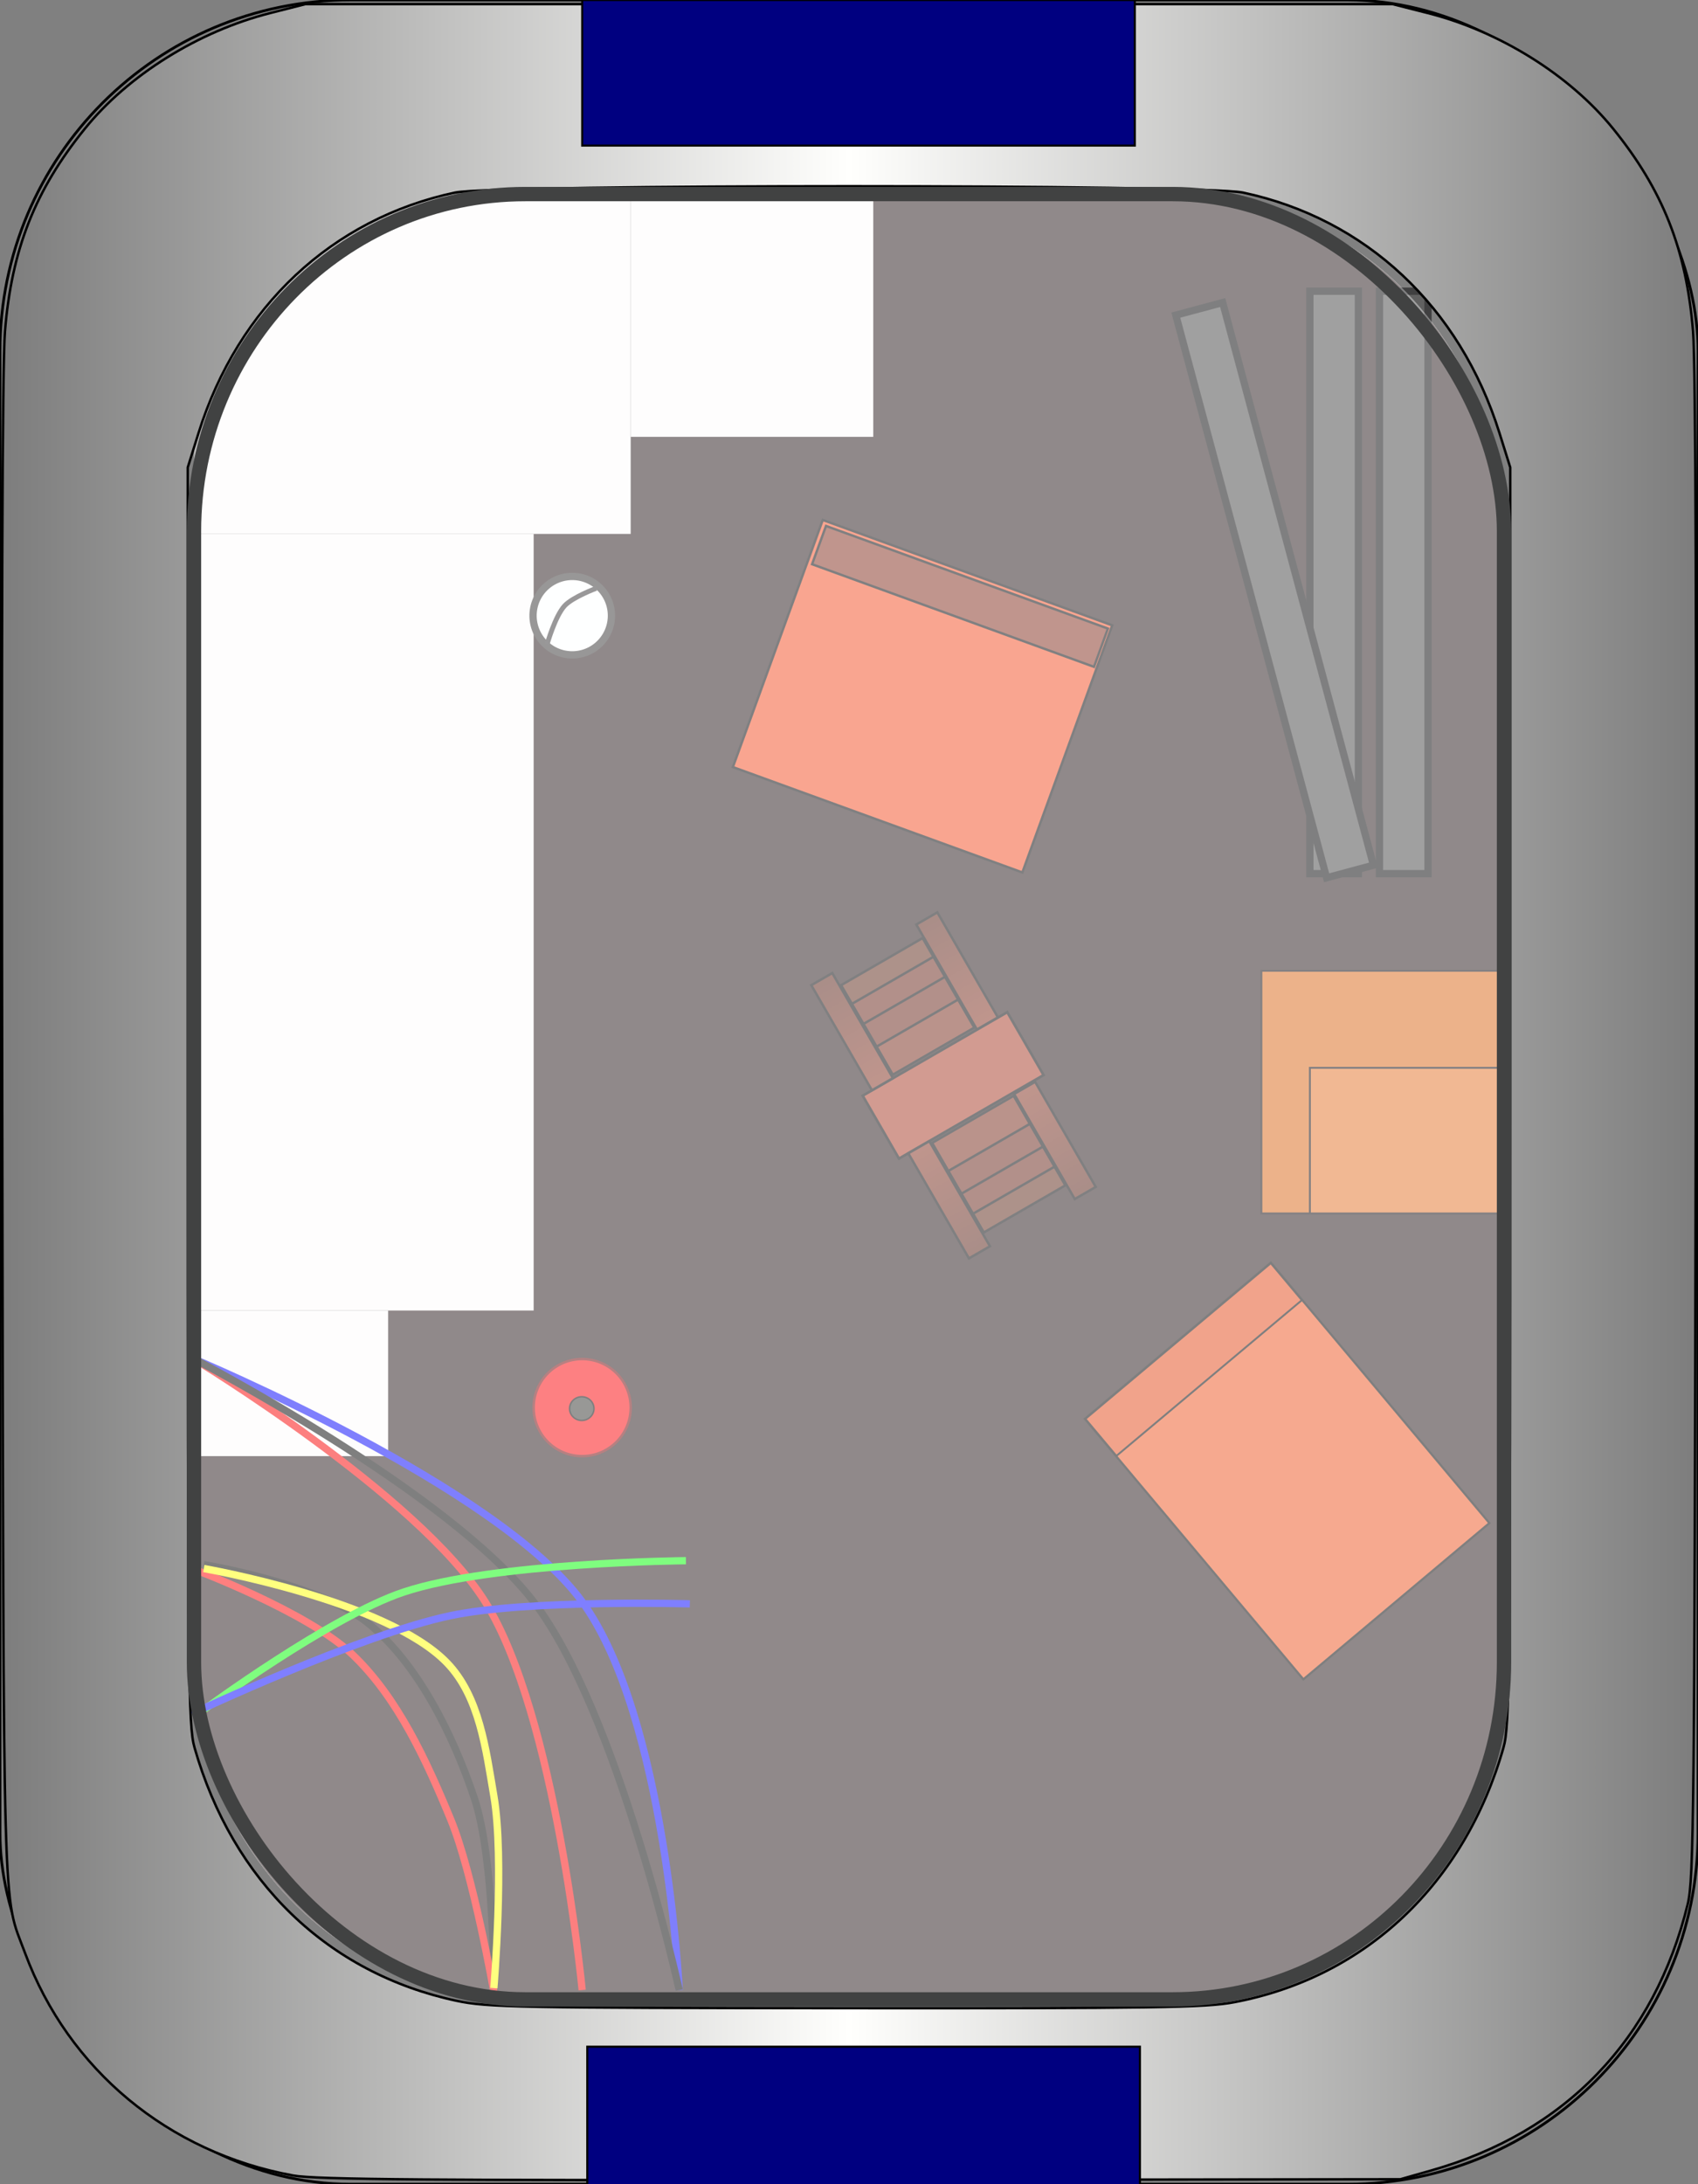 <?xml version="1.0" encoding="UTF-8" standalone="no"?>
<!-- Created with Inkscape (http://www.inkscape.org/) -->

<svg
   xmlns:dc="http://purl.org/dc/elements/1.1/"
   xmlns:cc="http://creativecommons.org/ns#"
   xmlns:rdf="http://www.w3.org/1999/02/22-rdf-syntax-ns#"
   xmlns:svg="http://www.w3.org/2000/svg"
   xmlns="http://www.w3.org/2000/svg"
   xmlns:xlink="http://www.w3.org/1999/xlink"
   xmlns:sodipodi="http://sodipodi.sourceforge.net/DTD/sodipodi-0.dtd"
   xmlns:inkscape="http://www.inkscape.org/namespaces/inkscape"
   width="700"
   height="900"
   id="svg2"
   version="1.1"
   inkscape:version="0.47 r22583"
   sodipodi:docname="large_habitation_building_const.svg"
   style="enable-background:new">
  <rect width="100%" height="100%" fill="#808080" stroke="none"/>
  <defs
     id="defs4">
    <linearGradient
       id="linearGradient3678">
      <stop
         style="stop-color:#541d12;stop-opacity:0.992;"
         offset="0"
         id="stop3680" />
      <stop
         style="stop-color:#812c1b;stop-opacity:1;"
         offset="1"
         id="stop3682" />
    </linearGradient>
    <linearGradient
       id="linearGradient3662">
      <stop
         style="stop-color:#812c1b;stop-opacity:1;"
         offset="0"
         id="stop3664" />
      <stop
         style="stop-color:#541d12;stop-opacity:0.992;"
         offset="1"
         id="stop3666" />
    </linearGradient>
    <linearGradient
       id="linearGradient3600">
      <stop
         style="stop-color:#7d7d7d;stop-opacity:1;"
         offset="0"
         id="stop3602" />
      <stop
         id="stop3608"
         offset="0.5"
         style="stop-color:#fffffd;stop-opacity:1;" />
      <stop
         style="stop-color:#7d7d7d;stop-opacity:1;"
         offset="1"
         id="stop3604" />
    </linearGradient>
    <linearGradient
       inkscape:collect="always"
       xlink:href="#linearGradient3600"
       id="linearGradient3768"
       x1="0.8"
       y1="450.003"
       x2="699.2"
       y2="450.003"
       gradientUnits="userSpaceOnUse" />
    <linearGradient
       inkscape:collect="always"
       xlink:href="#linearGradient3662"
       id="linearGradient3668"
       x1="319.5"
       y1="385"
       x2="370.5"
       y2="385"
       gradientUnits="userSpaceOnUse"
       gradientTransform="translate(279.431,-526.663)" />
    <linearGradient
       inkscape:collect="always"
       xlink:href="#linearGradient3662"
       id="linearGradient3676"
       x1="319.5"
       y1="435"
       x2="370.5"
       y2="435"
       gradientUnits="userSpaceOnUse"
       gradientTransform="translate(278.795,-526.663)" />
    <linearGradient
       inkscape:collect="always"
       xlink:href="#linearGradient3678"
       id="linearGradient3684"
       x1="239.5"
       y1="435"
       x2="290.5"
       y2="435"
       gradientUnits="userSpaceOnUse"
       gradientTransform="translate(278.795,-526.663)" />
    <linearGradient
       inkscape:collect="always"
       xlink:href="#linearGradient3678"
       id="linearGradient3692"
       x1="239.5"
       y1="385"
       x2="290.5"
       y2="385"
       gradientUnits="userSpaceOnUse"
       gradientTransform="translate(278.795,-526.663)" />
  </defs>
  <sodipodi:namedview
     id="base"
     pagecolor="#ffffff"
     bordercolor="#666666"
     borderopacity="1.0"
     inkscape:pageopacity="0.0"
     inkscape:pageshadow="2"
     inkscape:zoom="0.61888889"
     inkscape:cx="350"
     inkscape:cy="450"
     inkscape:document-units="px"
     inkscape:current-layer="layer4"
     showgrid="false"
     showguides="false"
     inkscape:guide-bbox="true"
     inkscape:snap-global="false"
     inkscape:window-width="1440"
     inkscape:window-height="825"
     inkscape:window-x="0"
     inkscape:window-y="24"
     inkscape:window-maximized="1">
    <inkscape:grid
       type="xygrid"
       id="grid3590"
       empspacing="5"
       visible="true"
       enabled="true"
       snapvisiblegridlinesonly="true" />
    <sodipodi:guide
       orientation="0,1"
       position="418.753,445.415"
       id="guide3592" />
    <sodipodi:guide
       orientation="1,0"
       position="350,520"
       id="guide3594" />
  </sodipodi:namedview>
  <g
     inkscape:groupmode="layer"
     id="layer6"
     inkscape:label="floor"
     style="display:inline"
     sodipodi:insensitive="true">
    <path
       style="color:#000000;fill:#ffffff;fill-opacity:1;fill-rule:nonzero;stroke:none;stroke-width:0;marker:none;visibility:visible;display:inline;overflow:visible;enable-background:accumulate"
       d="m 222.935,823.053 c -27.292,-0.899 -34.279,-1.656 -44.513,-4.821 -43.623,-13.49 -75.058,-44.196 -92.083,-89.949 L 82.11,716.921 81.657,453.888 81.204,190.854 85.489,178.714 C 103.247,128.417 136.198,96.72 184.087,83.869 194.799,80.994 203.85,80.828 350,80.828 c 146.15,0 155.201,0.166 165.913,3.041 47.889,12.851 80.84,44.549 98.597,94.846 l 4.286,12.14 -0.453,263.034 -0.453,263.034 -4.228,11.362 c -17.747,47.693 -50.613,78.424 -97.879,91.522 -12.621,3.497 -14.728,3.558 -136.647,3.933 -68.105,0.21 -138.396,-0.099 -156.201,-0.686 z"
       id="path4104" />
    <path
       style="color:#000000;fill:#ffffff;fill-opacity:1;fill-rule:nonzero;stroke:none;stroke-width:0;marker:none;visibility:visible;display:inline;overflow:visible;enable-background:accumulate"
       d="m 222.935,823.053 c -27.292,-0.899 -34.279,-1.656 -44.513,-4.821 -43.623,-13.49 -75.058,-44.196 -92.083,-89.949 L 82.11,716.921 81.657,453.888 81.204,190.854 85.489,178.714 C 103.247,128.417 136.198,96.72 184.087,83.869 194.799,80.994 203.85,80.828 350,80.828 c 146.15,0 155.201,0.166 165.913,3.041 47.889,12.851 80.84,44.549 98.597,94.846 l 4.286,12.14 -0.453,263.034 -0.453,263.034 -4.228,11.362 c -17.747,47.693 -50.613,78.424 -97.879,91.522 -12.621,3.497 -14.728,3.558 -136.647,3.933 -68.105,0.21 -138.396,-0.099 -156.201,-0.686 z"
       id="path4106" />
  </g>
  <g
     inkscape:groupmode="layer"
     id="layer4"
     inkscape:label="internal"
     style="display:inline;opacity:0.5">
    <path
       id="path2833"
       d="m 222.935,823.053 c -27.292,-0.899 -34.279,-1.656 -44.513,-4.821 -43.623,-13.49 -75.058,-44.196 -92.083,-89.949 L 82.11,716.921 81.657,453.888 81.204,190.854 85.489,178.714 C 103.247,128.417 136.198,96.72 184.087,83.869 194.799,80.994 203.85,80.828 350,80.828 c 146.15,0 155.201,0.166 165.913,3.041 47.889,12.851 80.84,44.549 98.597,94.846 l 4.286,12.14 -0.453,263.034 -0.453,263.034 -4.228,11.362 c -17.747,47.693 -50.613,78.424 -97.879,91.522 -12.621,3.497 -14.728,3.558 -136.647,3.933 -68.105,0.21 -138.396,-0.099 -156.201,-0.686 z"
       style="color:#000000;fill:#211415;fill-opacity:1;fill-rule:nonzero;stroke:none;stroke-width:0;marker:none;visibility:visible;display:inline;overflow:visible;enable-background:accumulate" />
    <rect
       style="fill:#d96516;fill-opacity:1;fill-rule:nonzero;stroke:#090407;stroke-width:0.786;stroke-linecap:round;stroke-linejoin:miter;stroke-miterlimit:4;stroke-opacity:1;stroke-dasharray:none;stroke-dashoffset:0"
       id="rect3608"
       width="100"
       height="100"
       x="520"
       y="400" />
    <rect
       style="fill:#e47127;fill-opacity:1;fill-rule:nonzero;stroke:#090407;stroke-width:0.786;stroke-linecap:round;stroke-linejoin:miter;stroke-miterlimit:4;stroke-opacity:1;stroke-dasharray:none;stroke-dashoffset:0"
       id="rect3610"
       width="80"
       height="60"
       x="540"
       y="440" />
    <rect
       style="fill:#fdfbfb;fill-opacity:1;fill-rule:nonzero;stroke:none"
       id="rect3614"
       width="180"
       height="140"
       x="80"
       y="80" />
    <rect
       style="fill:#fdfbfb;fill-opacity:1;fill-rule:nonzero;stroke:none"
       id="rect3616"
       width="100"
       height="100"
       x="260"
       y="80" />
    <rect
       style="fill:#fdfbfb;fill-opacity:1;fill-rule:nonzero;stroke:none"
       id="rect3618"
       width="140"
       height="320"
       x="80"
       y="220" />
    <rect
       style="fill:#fdfbfb;fill-opacity:1;fill-rule:nonzero;stroke:none"
       id="rect3620"
       width="80"
       height="60"
       x="80"
       y="540" />
    <rect
       style="fill:#e34718;fill-opacity:1;fill-rule:nonzero;stroke:#000000;stroke-width:1;stroke-opacity:1"
       id="rect3622"
       width="100"
       height="140"
       x="-33.292"
       y="735.309"
       transform="matrix(0.766,-0.643,0.643,0.766,0,0)" />
    <rect
       style="fill:#ed5320;fill-opacity:1;fill-rule:nonzero;stroke:#000000;stroke-width:0.786;stroke-linecap:round;stroke-linejoin:miter;stroke-miterlimit:4;stroke-opacity:1;stroke-dasharray:none;stroke-dashoffset:0"
       id="rect3624"
       width="100"
       height="120"
       x="-33.292"
       y="755.309"
       transform="matrix(0.766,-0.643,0.643,0.766,0,0)" />
    <path
       style="fill:none;stroke:#f90000;stroke-width:3;stroke-linecap:butt;stroke-linejoin:miter;stroke-miterlimit:4;stroke-opacity:1;stroke-dasharray:none"
       d="m 80,560 c 0,0 92.319,55.899 120,100 29.226,46.562 40,160 40,160"
       id="path3626"
       sodipodi:nodetypes="cac" />
    <path
       style="fill:none;stroke:#0000fb;stroke-width:3;stroke-linecap:butt;stroke-linejoin:miter;stroke-miterlimit:4;stroke-opacity:1;stroke-dasharray:none"
       d="m 80,560 c 0,0 125.347,52.331 160,100 34.653,47.669 40,160 40,160"
       id="path3628"
       sodipodi:nodetypes="czc" />
    <path
       style="fill:none;stroke:#000000;stroke-width:3;stroke-linecap:butt;stroke-linejoin:miter;stroke-miterlimit:4;stroke-opacity:1;stroke-dasharray:none"
       d="m 80,560 c 0,0 105.199,54.662 140,100 34.801,45.338 60,160 60,160"
       id="path3630"
       sodipodi:nodetypes="czc" />
    <path
       sodipodi:type="arc"
       style="fill:#fb0206;fill-opacity:1;fill-rule:nonzero;stroke:#700104;stroke-width:1;stroke-linecap:round;stroke-linejoin:miter;stroke-miterlimit:4;stroke-opacity:1;stroke-dasharray:none;stroke-dashoffset:0"
       id="path3632"
       sodipodi:cx="240"
       sodipodi:cy="580"
       sodipodi:rx="20"
       sodipodi:ry="20"
       d="m 260,580 a 20,20 0 1 1 -40,0 20,20 0 1 1 40,0 z" />
    <path
       sodipodi:type="arc"
       style="fill:#31312e;fill-opacity:1;fill-rule:nonzero;stroke:#000000;stroke-width:1;stroke-linecap:round;stroke-linejoin:miter;stroke-miterlimit:4;stroke-opacity:1;stroke-dasharray:none;stroke-dashoffset:0"
       id="path3634"
       sodipodi:cx="237.94424"
       sodipodi:cy="579.50366"
       sodipodi:rx="8.0933418"
       sodipodi:ry="8.0933418"
       d="m 246.038,579.504 a 8.093,8.093 0 1 1 -16.187,0 8.093,8.093 0 1 1 16.187,0 z"
       transform="matrix(0.62,0,0,0.603,92.309,230.977)" />
    <rect
       style="fill:#f44c21;fill-opacity:1;fill-rule:nonzero;stroke:#020104;stroke-width:1;stroke-linecap:round;stroke-linejoin:miter;stroke-miterlimit:4;stroke-opacity:1;stroke-dasharray:none;stroke-dashoffset:0"
       id="rect3636"
       width="126.966"
       height="108.33"
       x="391.874"
       y="85.347"
       transform="matrix(0.94,0.342,-0.342,0.94,0,0)" />
    <rect
       style="fill:#812c1b;fill-opacity:1;fill-rule:nonzero;stroke:#020104;stroke-width:0.988;stroke-linecap:round;stroke-linejoin:miter;stroke-miterlimit:4;stroke-opacity:1;stroke-dasharray:none;stroke-dashoffset:0"
       id="rect3638"
       width="123.639"
       height="16.781"
       x="393.986"
       y="87.208"
       transform="matrix(0.94,0.342,-0.342,0.94,0,0)" />
    <rect
       style="fill:url(#linearGradient3692);fill-opacity:1;fill-rule:nonzero;stroke:#020104;stroke-width:1;stroke-linecap:round;stroke-linejoin:miter;stroke-miterlimit:4;stroke-opacity:1;stroke-dasharray:none;stroke-dashoffset:0"
       id="rect3640"
       width="50"
       height="10"
       x="518.795"
       y="-146.663"
       transform="matrix(0.5,0.866,-0.866,0.5,0,0)" />
    <rect
       style="fill:#a53823;fill-opacity:1;fill-rule:nonzero;stroke:#020104;stroke-width:1.07;stroke-linecap:round;stroke-linejoin:miter;stroke-miterlimit:4;stroke-opacity:1;stroke-dasharray:none;stroke-dashoffset:0"
       id="rect3642"
       width="29.93"
       height="68.834"
       x="568.83"
       y="-151.08"
       transform="matrix(0.5,0.866,-0.866,0.5,0,0)" />
    <rect
       style="fill:url(#linearGradient3668);fill-opacity:1;fill-rule:nonzero;stroke:#020104;stroke-width:1;stroke-linecap:round;stroke-linejoin:miter;stroke-miterlimit:4;stroke-opacity:1;stroke-dasharray:none;stroke-dashoffset:0"
       id="rect3644"
       width="50"
       height="10"
       x="599.431"
       y="-146.663"
       transform="matrix(0.5,0.866,-0.866,0.5,0,0)" />
    <rect
       style="fill:url(#linearGradient3676);fill-opacity:1;fill-rule:nonzero;stroke:#020104;stroke-width:1;stroke-linecap:round;stroke-linejoin:miter;stroke-miterlimit:4;stroke-opacity:1;stroke-dasharray:none;stroke-dashoffset:0"
       id="rect3646"
       width="50"
       height="10"
       x="598.795"
       y="-96.663"
       transform="matrix(0.5,0.866,-0.866,0.5,0,0)" />
    <rect
       style="fill:url(#linearGradient3684);fill-opacity:1;fill-rule:nonzero;stroke:#020104;stroke-width:1;stroke-linecap:round;stroke-linejoin:miter;stroke-miterlimit:4;stroke-opacity:1;stroke-dasharray:none;stroke-dashoffset:0"
       id="rect3648"
       width="50"
       height="10"
       x="518.795"
       y="-96.663"
       transform="matrix(0.5,0.866,-0.866,0.5,0,0)" />
    <rect
       style="fill:#5c2516;fill-opacity:1;fill-rule:nonzero;stroke:#020104;stroke-width:1;stroke-linecap:round;stroke-linejoin:miter;stroke-miterlimit:4;stroke-opacity:1;stroke-dasharray:none;stroke-dashoffset:0"
       id="rect3652"
       width="13.356"
       height="38.797"
       x="629.244"
       y="-136.118"
       transform="matrix(0.5,0.866,-0.866,0.5,0,0)" />
    <rect
       y="-136.118"
       x="620.34"
       height="38.797"
       width="13.356"
       id="rect3654"
       style="fill:#652215;fill-opacity:1;fill-rule:nonzero;stroke:#020104;stroke-width:1;stroke-linecap:round;stroke-linejoin:miter;stroke-miterlimit:4;stroke-opacity:1;stroke-dasharray:none;stroke-dashoffset:0"
       transform="matrix(0.5,0.866,-0.866,0.5,0,0)" />
    <rect
       style="fill:#652215;fill-opacity:1;fill-rule:nonzero;stroke:#020104;stroke-width:1;stroke-linecap:round;stroke-linejoin:miter;stroke-miterlimit:4;stroke-opacity:1;stroke-dasharray:none;stroke-dashoffset:0"
       id="rect3656"
       width="13.356"
       height="38.797"
       x="610.799"
       y="-136.118"
       transform="matrix(0.5,0.866,-0.866,0.5,0,0)" />
    <rect
       y="-136.118"
       x="599.987"
       height="38.797"
       width="13.356"
       id="rect3658"
       style="fill:#752818;fill-opacity:1;fill-rule:nonzero;stroke:#020104;stroke-width:1;stroke-linecap:round;stroke-linejoin:miter;stroke-miterlimit:4;stroke-opacity:1;stroke-dasharray:none;stroke-dashoffset:0"
       transform="matrix(0.5,0.866,-0.866,0.5,0,0)" />
    <rect
       y="-136.118"
       x="-538.293"
       height="38.797"
       width="13.356"
       id="rect3694"
       style="fill:#5c2516;fill-opacity:1;fill-rule:nonzero;stroke:#020104;stroke-width:1;stroke-linecap:round;stroke-linejoin:miter;stroke-miterlimit:4;stroke-opacity:1;stroke-dasharray:none;stroke-dashoffset:0"
       transform="matrix(-0.5,-0.866,-0.866,0.5,0,0)" />
    <rect
       style="fill:#652215;fill-opacity:1;fill-rule:nonzero;stroke:#020104;stroke-width:1;stroke-linecap:round;stroke-linejoin:miter;stroke-miterlimit:4;stroke-opacity:1;stroke-dasharray:none;stroke-dashoffset:0"
       id="rect3696"
       width="13.356"
       height="38.797"
       x="-547.197"
       y="-136.118"
       transform="matrix(-0.5,-0.866,-0.866,0.5,0,0)" />
    <rect
       y="-136.118"
       x="-556.737"
       height="38.797"
       width="13.356"
       id="rect3698"
       style="fill:#652215;fill-opacity:1;fill-rule:nonzero;stroke:#020104;stroke-width:1;stroke-linecap:round;stroke-linejoin:miter;stroke-miterlimit:4;stroke-opacity:1;stroke-dasharray:none;stroke-dashoffset:0"
       transform="matrix(-0.5,-0.866,-0.866,0.5,0,0)" />
    <rect
       style="fill:#752818;fill-opacity:1;fill-rule:nonzero;stroke:#020104;stroke-width:1;stroke-linecap:round;stroke-linejoin:miter;stroke-miterlimit:4;stroke-opacity:1;stroke-dasharray:none;stroke-dashoffset:0"
       id="rect3700"
       width="13.356"
       height="38.797"
       x="-567.55"
       y="-136.118"
       transform="matrix(-0.5,-0.866,-0.866,0.5,0,0)" />
    <path
       style="fill:none;stroke:#000000;stroke-width:3;stroke-linecap:butt;stroke-linejoin:miter;stroke-miterlimit:4;stroke-opacity:1;stroke-dasharray:none"
       d="m 84.022,644.704 c 0,0 47.695,7.786 67.864,24.237 20.169,16.451 34.7,45.328 43.627,71.903 8.361,24.894 8.079,78.366 8.079,78.366"
       id="path3702"
       sodipodi:nodetypes="czac" />
    <path
       style="fill:none;stroke:#ff0000;stroke-width:3;stroke-linecap:butt;stroke-linejoin:miter;stroke-miterlimit:4;stroke-opacity:1;stroke-dasharray:none"
       d="m 79.174,646.32 c 0,0 47.681,17.788 66.248,35.548 18.567,17.76 30.363,43.524 40.395,67.864 9.308,22.585 17.774,71.095 17.774,71.095"
       id="path3704"
       sodipodi:nodetypes="czac" />
    <path
       style="fill:none;stroke:#ffff00;stroke-width:3;stroke-linecap:butt;stroke-linejoin:miter;stroke-miterlimit:4;stroke-opacity:1;stroke-dasharray:none"
       d="m 84.022,646.32 c 0,0 75.243,13.082 100.18,38.779 13.524,13.936 16.111,35.796 19.39,54.937 4.456,26.013 0,79.174 0,79.174"
       id="path3706"
       sodipodi:nodetypes="caac" />
    <path
       style="fill:none;stroke:#00fb00;stroke-width:3;stroke-linecap:butt;stroke-linejoin:miter;stroke-miterlimit:4;stroke-opacity:1;stroke-dasharray:none"
       d="m 84.022,704.488 c 0,0 52.167,-38.413 82.406,-48.474 37.022,-12.318 116.338,-12.926 116.338,-12.926"
       id="path3708"
       sodipodi:nodetypes="cac" />
    <path
       style="fill:none;stroke:#0000ff;stroke-width:3;stroke-linecap:butt;stroke-linejoin:miter;stroke-miterlimit:4;stroke-opacity:1;stroke-dasharray:none"
       d="m 79.174,706.104 c 0,0 69.431,-32.634 106.643,-40.395 32.201,-6.716 98.564,-4.847 98.564,-4.847"
       id="path3710"
       sodipodi:nodetypes="cac" />
    <rect
       style="fill:#424141;fill-opacity:1;fill-rule:nonzero;stroke:#000002;stroke-width:3;stroke-linecap:round;stroke-linejoin:miter;stroke-miterlimit:4;stroke-opacity:1;stroke-dasharray:none;stroke-dashoffset:0"
       id="rect3712"
       width="20"
       height="240"
       x="540"
       y="120" />
    <rect
       y="120"
       x="568.689"
       height="240"
       width="20"
       id="rect3714"
       style="fill:#424141;fill-opacity:1;fill-rule:nonzero;stroke:#000002;stroke-width:3;stroke-linecap:round;stroke-linejoin:miter;stroke-miterlimit:4;stroke-opacity:1;stroke-dasharray:none;stroke-dashoffset:0" />
    <rect
       style="fill:#424141;fill-opacity:1;fill-rule:nonzero;stroke:#000002;stroke-width:3;stroke-linecap:round;stroke-linejoin:miter;stroke-miterlimit:4;stroke-opacity:1;stroke-dasharray:none;stroke-dashoffset:0"
       id="rect3716"
       width="20"
       height="240"
       x="434.514"
       y="250.919"
       transform="matrix(0.966,-0.259,0.259,0.966,0,0)" />
    <path
       sodipodi:type="arc"
       style="fill:#fdffff;fill-opacity:1;fill-rule:nonzero;stroke:#323030;stroke-width:3;stroke-linecap:round;stroke-linejoin:miter;stroke-miterlimit:4;stroke-opacity:1;stroke-dasharray:none;stroke-dashoffset:0"
       id="path3718"
       sodipodi:cx="235.90665"
       sodipodi:cy="253.68044"
       sodipodi:rx="16.15799"
       sodipodi:ry="16.15799"
       d="m 252.065,253.68 a 16.158,16.158 0 1 1 -32.316,0 16.158,16.158 0 1 1 32.316,0 z" />
    <path
       style="fill:none;stroke:#343234;stroke-width:2;stroke-linecap:butt;stroke-linejoin:miter;stroke-miterlimit:4;stroke-opacity:1;stroke-dasharray:none"
       d="m 225.579,265.365 c 0,0 3.268,-11.513 7.188,-15.746 3.366,-3.635 13.008,-7.188 13.008,-7.188"
       id="path3720"
       sodipodi:nodetypes="cac" />
  </g>
  <g
     inkscape:label="frame"
     inkscape:groupmode="layer"
     id="layer1"
     transform="translate(0,-152.362)"
     style="display:inline"
     sodipodi:insensitive="true">
    <rect
       style="fill:none;stroke:#000000;stroke-width:1.122;stroke-linecap:butt;stroke-linejoin:miter;stroke-miterlimit:4;stroke-opacity:1;stroke-dasharray:none"
       id="rect2816"
       width="700"
       height="900"
       x="7.8159701e-14"
       y="152.362"
       ry="144.59" />
    <path
       style="color:#000000;fill:url(#linearGradient3768);fill-opacity:1;fill-rule:nonzero;stroke:#000000;stroke-width:1;stroke-miterlimit:4;stroke-opacity:1;stroke-dasharray:none;marker:none;visibility:visible;display:inline;overflow:visible;enable-background:accumulate"
       d="M 120.823,896.407 C 69.366,886.984 28.169,852.808 10.318,804.736 0.963,779.544 1.559,801.129 0.94,465.207 0.565,261.465 0.942,150.06 2.052,136.495 4.806,102.843 14.441,78.417 34.969,53.052 52.847,30.962 81.819,12.89 111.373,5.396 l 14.56,-3.692 224.067,0 224.067,0 14.56,3.692 c 29.553,7.494 58.526,25.566 76.404,47.656 20.528,25.365 30.163,49.79 32.917,83.443 1.11,13.565 1.487,124.97 1.111,328.712 -0.519,281.727 -0.801,309.148 -3.281,319.306 -13.658,55.934 -50.44,94.119 -105.81,109.843 l -12.665,3.597 -222.449,0.288 c -177.499,0.23 -224.789,-0.141 -234.03,-1.833 z m 387.948,-71.374 c 54.241,-10.283 95.04,-48.837 111.035,-104.926 2.596,-9.103 2.795,-28.257 2.795,-268.652 l 0,-258.85 -4.469,-14.249 C 601.846,126.427 563.016,90.071 512.378,79.343 c -16.517,-3.499 -308.24,-3.499 -324.757,0 C 136.984,90.071 98.154,126.427 81.867,178.357 l -4.469,14.249 0,258.85 c 0,240.395 0.199,259.549 2.795,268.652 15.716,55.11 54.96,93.012 108.025,104.329 12.678,2.704 25.194,2.942 160.389,3.047 127.4,0.099 148.412,-0.223 160.164,-2.45 z"
       id="path3760"
       transform="translate(0,152.362)" />
  </g>
  <g
     inkscape:groupmode="layer"
     id="layer2"
     inkscape:label="cutaway"
     style="display:inline"
     sodipodi:insensitive="true">
    <rect
       style="fill:none;stroke:#414242;stroke-width:5.915;stroke-linecap:butt;stroke-linejoin:miter;stroke-miterlimit:4;stroke-opacity:1;stroke-dasharray:none"
       id="rect3596"
       width="540.063"
       height="743.885"
       x="79.968"
       y="79.968"
       ry="138.918"
       rx="136.604" />
  </g>
  <g
     inkscape:groupmode="layer"
     id="layer3"
     inkscape:label="airlocks"
     style="display:inline"
     sodipodi:insensitive="true">
    <rect
       style="fill:#000080;fill-opacity:1;fill-rule:nonzero;stroke:#000000;stroke-width:0.855;stroke-linecap:butt;stroke-linejoin:miter;stroke-miterlimit:4;stroke-opacity:1;stroke-dasharray:none"
       id="rect3611"
       width="227.827"
       height="59.985"
       x="240.007"
       y="0.007"
       rx="0"
       ry="59.985" />
    <rect
       style="fill:#000080;fill-opacity:1;fill-rule:nonzero;stroke:#000000;stroke-width:0.855;stroke-linecap:butt;stroke-linejoin:miter;stroke-miterlimit:4;stroke-opacity:1;stroke-dasharray:none"
       id="rect3611-7"
       width="227.827"
       height="59.985"
       x="242.105"
       y="843.345"
       rx="0"
       ry="59.985" />
  </g>
</svg>
